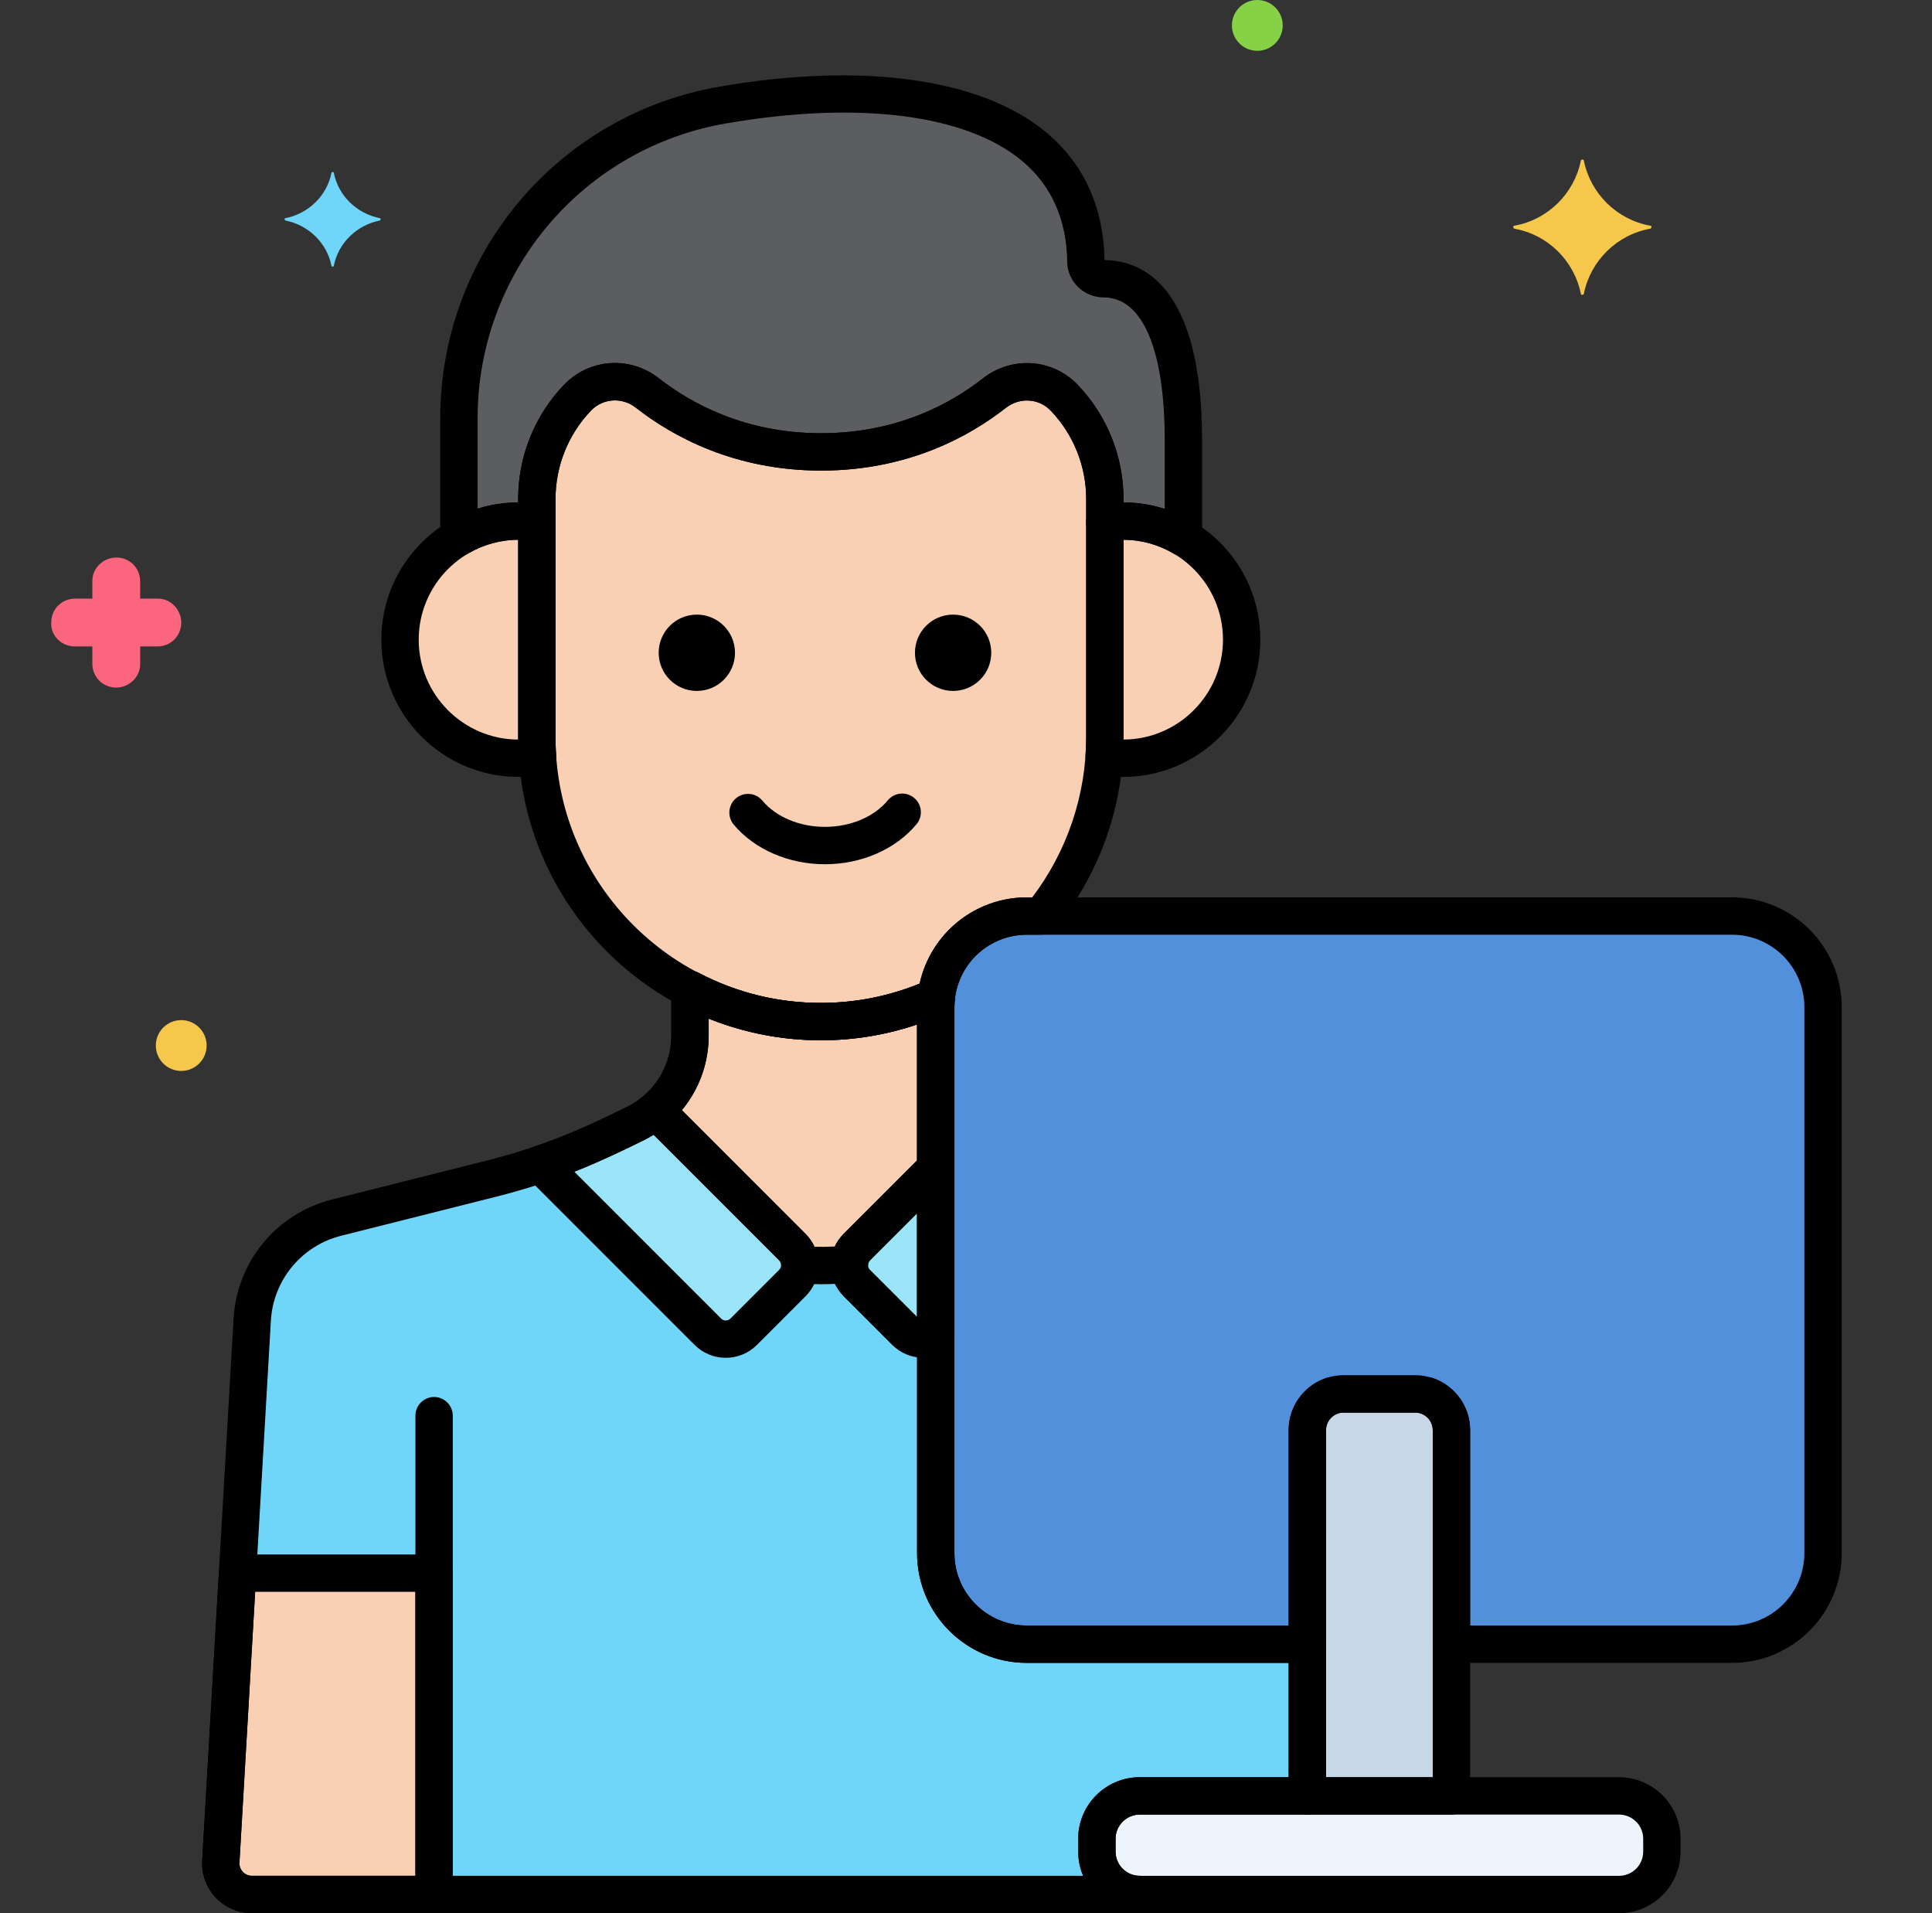 <svg width="101" height="100" viewBox="0 0 101 100" fill="none" xmlns="http://www.w3.org/2000/svg">
<rect x="0" y="0" width="101" height="100" fill="#333333" stroke="none"/>
<path d="M57.343 96.784V96.109C57.343 95.515 57.579 94.945 57.999 94.525C58.419 94.105 58.988 93.869 59.582 93.869H68.344V85.94H53.676C51.059 85.94 48.918 83.799 48.918 81.182V52.638C48.918 52.456 48.931 52.277 48.951 52.101C47.052 52.956 44.994 53.398 42.911 53.397C40.529 53.398 38.181 52.82 36.071 51.712V54.129C36.071 56.082 34.962 57.866 33.21 58.729C30.844 59.897 28.777 60.829 25.643 61.618L17.605 63.641C16.393 63.946 15.311 64.63 14.516 65.593C13.72 66.557 13.254 67.749 13.185 68.996L11.543 97.303C11.531 97.524 11.564 97.746 11.64 97.954C11.716 98.162 11.834 98.352 11.986 98.513C12.138 98.674 12.322 98.802 12.525 98.89C12.729 98.977 12.948 99.023 13.169 99.023H59.582C59.288 99.023 58.997 98.965 58.725 98.853C58.453 98.74 58.206 98.575 57.998 98.367C57.791 98.159 57.626 97.912 57.513 97.641C57.401 97.369 57.343 97.078 57.343 96.784Z" fill="#70D6F9"/>
<path d="M53.676 47.881H54.436C56.51 45.327 57.759 42.078 57.759 38.551V26.09C57.759 24.117 56.999 22.22 55.638 20.793C54.667 19.774 53.089 19.681 51.982 20.549C50.232 21.923 47.205 23.62 42.928 23.62C38.642 23.62 35.598 21.915 33.841 20.539C32.735 19.674 31.16 19.771 30.191 20.787L30.186 20.792C28.824 22.22 28.065 24.117 28.065 26.09V38.551C28.065 46.717 34.746 53.398 42.912 53.398C45.06 53.398 47.103 52.932 48.951 52.102C49.22 49.736 51.24 47.881 53.676 47.881Z" fill="#F9D0B4"/>
<path d="M58.712 27.235C58.387 27.235 58.069 27.263 57.759 27.311V38.551C57.759 38.886 57.743 39.217 57.721 39.547C58.044 39.598 58.374 39.633 58.712 39.633C62.135 39.633 64.91 36.857 64.91 33.434C64.91 30.011 62.135 27.235 58.712 27.235ZM28.064 38.551V27.311C27.749 27.262 27.43 27.236 27.111 27.235C23.688 27.235 20.913 30.011 20.913 33.434C20.913 36.858 23.688 39.633 27.111 39.633C27.449 39.633 27.778 39.599 28.102 39.547C28.078 39.215 28.066 38.883 28.064 38.551Z" fill="#F9D0B4"/>
<path d="M57.703 14.571C57.206 14.571 56.775 14.187 56.768 13.69C56.654 5.417 47.207 3.863 37.798 5.488C29.821 6.865 23.991 13.782 23.991 21.877V28.085C24.937 27.529 26.014 27.236 27.111 27.236C27.436 27.236 27.753 27.263 28.064 27.311V26.091C28.064 24.118 28.824 22.221 30.185 20.793L30.19 20.788C31.16 19.771 32.735 19.674 33.84 20.54C35.597 21.915 38.641 23.621 42.928 23.621C47.204 23.621 50.232 21.923 51.982 20.55C53.089 19.681 54.667 19.775 55.638 20.793C56.999 22.221 57.759 24.118 57.759 26.091V27.312C58.074 27.262 58.392 27.237 58.712 27.236C59.864 27.236 60.94 27.557 61.865 28.105V23.009C61.865 15.6 59.189 14.571 57.703 14.571Z" fill="#5B5D60"/>
<path d="M37.006 69.608C37.129 69.731 37.275 69.829 37.436 69.895C37.596 69.962 37.768 69.996 37.942 69.996C38.116 69.996 38.288 69.962 38.448 69.895C38.609 69.829 38.755 69.731 38.877 69.608L41.426 67.06C41.549 66.937 41.646 66.791 41.713 66.63C41.779 66.47 41.813 66.298 41.813 66.124C41.813 65.951 41.779 65.778 41.713 65.618C41.646 65.457 41.549 65.311 41.426 65.189L34.268 58.031C33.946 58.306 33.59 58.541 33.21 58.73C31.565 59.541 30.065 60.238 28.251 60.853L37.006 69.608ZM47.336 69.608C47.54 69.812 47.806 69.942 48.091 69.981C48.377 70.019 48.667 69.963 48.918 69.821V61.059L44.788 65.189C44.665 65.312 44.567 65.458 44.501 65.618C44.434 65.779 44.4 65.951 44.4 66.125C44.4 66.298 44.434 66.47 44.501 66.631C44.567 66.791 44.665 66.937 44.788 67.06L47.336 69.608Z" fill="#9BE5F9"/>
<path d="M22.693 82.227H12.418L11.543 97.304C11.531 97.525 11.564 97.746 11.64 97.954C11.716 98.162 11.834 98.353 11.986 98.514C12.139 98.675 12.322 98.803 12.525 98.891C12.729 98.978 12.948 99.023 13.17 99.023H22.693V82.227ZM44.788 65.189L48.918 61.058V52.638C48.918 52.456 48.931 52.278 48.951 52.102C47.052 52.957 44.994 53.399 42.911 53.398C40.529 53.398 38.181 52.82 36.071 51.713V54.129C36.071 55.652 35.395 57.069 34.268 58.031L41.426 65.189C41.68 65.443 41.807 65.773 41.812 66.106C42.176 66.132 42.542 66.148 42.911 66.148C43.415 66.148 43.913 66.122 44.405 66.075C44.417 65.753 44.542 65.434 44.788 65.189Z" fill="#F9D0B4"/>
<path d="M84.639 99.023H59.582C58.988 99.023 58.419 98.787 57.999 98.368C57.579 97.948 57.343 97.378 57.343 96.784V96.109C57.343 95.515 57.579 94.945 57.999 94.525C58.419 94.105 58.988 93.869 59.582 93.869H84.639C85.233 93.869 85.803 94.105 86.223 94.525C86.643 94.945 86.879 95.515 86.879 96.109V96.784C86.879 97.378 86.643 97.948 86.223 98.368C85.803 98.787 85.233 99.023 84.639 99.023Z" fill="#EDF4FC"/>
<path d="M90.546 47.881H53.676C51.059 47.881 48.918 50.022 48.918 52.638V81.183C48.918 83.8 51.059 85.941 53.676 85.941H68.344V74.753C68.344 74.25 68.544 73.768 68.899 73.413C69.255 73.057 69.737 72.858 70.24 72.857H73.981C74.23 72.857 74.477 72.906 74.707 73.002C74.937 73.097 75.146 73.237 75.322 73.413C75.498 73.589 75.637 73.798 75.733 74.028C75.828 74.258 75.877 74.504 75.877 74.753V85.941H90.546C93.162 85.941 95.303 83.8 95.303 81.183V52.638C95.303 50.022 93.163 47.881 90.546 47.881Z" fill="#5290DB"/>
<path d="M75.877 93.87V74.753C75.877 74.25 75.677 73.768 75.322 73.412C74.967 73.057 74.484 72.857 73.982 72.857H70.24C69.991 72.857 69.745 72.906 69.515 73.001C69.285 73.097 69.076 73.236 68.9 73.412C68.724 73.588 68.584 73.797 68.489 74.027C68.394 74.257 68.345 74.504 68.345 74.753V93.87H75.877Z" fill="#C7D7E5"/>
<path d="M59.582 100H13.17C12.815 99.999 12.465 99.927 12.14 99.787C11.814 99.646 11.521 99.442 11.277 99.185C11.034 98.927 10.846 98.623 10.724 98.29C10.602 97.957 10.549 97.603 10.569 97.25L12.21 68.941C12.377 65.94 14.45 63.429 17.367 62.694L25.405 60.671C28.541 59.882 30.6 58.928 32.779 57.854C33.476 57.514 34.063 56.983 34.473 56.325C34.882 55.666 35.098 54.905 35.095 54.129V51.713C35.095 51.545 35.138 51.38 35.221 51.233C35.303 51.087 35.422 50.964 35.566 50.877C35.71 50.79 35.874 50.742 36.041 50.737C36.209 50.731 36.376 50.77 36.525 50.848C38.519 51.892 40.668 52.421 42.912 52.421C44.867 52.421 46.765 52.014 48.551 51.211C48.708 51.14 48.881 51.112 49.053 51.13C49.225 51.148 49.388 51.211 49.528 51.312C49.667 51.414 49.777 51.551 49.846 51.709C49.915 51.867 49.941 52.04 49.922 52.212C49.905 52.353 49.896 52.495 49.895 52.638V81.182C49.895 83.267 51.592 84.963 53.676 84.963H68.345C68.604 84.963 68.853 85.066 69.036 85.249C69.219 85.432 69.322 85.681 69.322 85.94V93.869C69.322 94.128 69.219 94.376 69.036 94.56C68.853 94.743 68.604 94.846 68.345 94.846H59.583C59.248 94.846 58.927 94.979 58.69 95.216C58.453 95.453 58.32 95.773 58.32 96.108V96.784C58.32 97.118 58.453 97.439 58.69 97.676C58.927 97.913 59.248 98.046 59.583 98.046C59.842 98.046 60.09 98.15 60.273 98.333C60.456 98.516 60.559 98.764 60.559 99.023C60.559 99.282 60.456 99.531 60.273 99.714C60.09 99.897 59.841 100 59.582 100ZM37.048 53.237V54.13C37.048 56.472 35.743 58.57 33.642 59.606C31.361 60.73 29.203 61.729 25.881 62.565L17.843 64.589C16.832 64.84 15.928 65.409 15.265 66.213C14.602 67.016 14.214 68.011 14.16 69.052L12.518 97.361C12.508 97.539 12.571 97.711 12.696 97.843C12.82 97.974 12.989 98.046 13.17 98.046H56.624C56.454 97.647 56.366 97.218 56.366 96.784V96.108C56.366 94.335 57.809 92.893 59.582 92.893H67.368V86.916H53.676C50.514 86.916 47.942 84.344 47.942 81.182V53.547C46.322 54.097 44.623 54.376 42.912 54.374C40.903 54.372 38.912 53.986 37.048 53.237Z" fill="black"/>
<path d="M22.693 99.637C22.434 99.637 22.185 99.534 22.002 99.351C21.819 99.168 21.716 98.919 21.716 98.66V73.995C21.716 73.736 21.819 73.488 22.002 73.305C22.185 73.122 22.434 73.019 22.693 73.019C22.952 73.019 23.2 73.122 23.383 73.305C23.566 73.488 23.669 73.736 23.669 73.995V98.66C23.669 98.919 23.566 99.168 23.383 99.351C23.2 99.534 22.952 99.637 22.693 99.637ZM43.127 45.173C41.228 45.173 39.444 44.398 38.356 43.1C38.19 42.901 38.109 42.645 38.132 42.387C38.155 42.129 38.279 41.89 38.477 41.724C38.676 41.557 38.932 41.477 39.191 41.499C39.449 41.522 39.687 41.646 39.853 41.845C40.575 42.706 41.799 43.219 43.127 43.219C44.456 43.219 45.68 42.706 46.402 41.845C46.483 41.743 46.584 41.659 46.698 41.597C46.812 41.535 46.938 41.496 47.068 41.483C47.197 41.47 47.328 41.483 47.452 41.522C47.576 41.56 47.692 41.623 47.791 41.707C47.891 41.79 47.973 41.893 48.033 42.009C48.092 42.124 48.128 42.251 48.138 42.38C48.148 42.51 48.132 42.641 48.091 42.764C48.05 42.888 47.984 43.001 47.898 43.099C46.81 44.398 45.027 45.173 43.127 45.173Z" fill="black"/>
<path d="M49.825 36.114C50.927 36.114 51.821 35.221 51.821 34.12C51.821 33.018 50.927 32.125 49.825 32.125C48.724 32.125 47.831 33.018 47.831 34.12C47.831 35.221 48.724 36.114 49.825 36.114Z" fill="black"/>
<path d="M36.429 36.114C37.531 36.114 38.424 35.221 38.424 34.12C38.424 33.018 37.531 32.125 36.429 32.125C35.327 32.125 34.434 33.018 34.434 34.12C34.434 35.221 35.327 36.114 36.429 36.114Z" fill="black"/>
<path d="M19.87 11.406C18.659 11.172 17.682 10.234 17.448 9.023C17.448 8.984 17.331 8.984 17.331 9.023C17.096 10.234 16.12 11.172 14.909 11.406C14.87 11.406 14.87 11.484 14.909 11.523C16.12 11.758 17.096 12.695 17.331 13.906C17.331 13.945 17.448 13.945 17.448 13.906C17.682 12.695 18.659 11.758 19.87 11.523C19.909 11.484 19.909 11.406 19.87 11.406Z" fill="#70D6F9"/>
<path d="M3.929 33.789H4.828V34.688C4.828 35.391 5.374 35.938 6.078 35.938C6.742 35.938 7.328 35.391 7.328 34.727V33.789H8.226C8.929 33.789 9.476 33.242 9.476 32.539C9.476 31.875 8.929 31.289 8.265 31.289H7.328V30.391C7.328 29.688 6.781 29.141 6.078 29.141C5.413 29.141 4.828 29.688 4.828 30.352V31.289H3.929C3.226 31.289 2.679 31.836 2.679 32.539C2.64 33.203 3.187 33.789 3.929 33.789C3.89 33.789 3.89 33.789 3.929 33.789Z" fill="#FC657E"/>
<path d="M9.474 55.977C10.207 55.977 10.802 55.382 10.802 54.648C10.802 53.915 10.207 53.32 9.474 53.32C8.741 53.32 8.146 53.915 8.146 54.648C8.146 55.382 8.741 55.977 9.474 55.977Z" fill="#F5C84C"/>
<path d="M65.729 2.656C66.463 2.656 67.057 2.062 67.057 1.328C67.057 0.595 66.463 0 65.729 0C64.996 0 64.401 0.595 64.401 1.328C64.401 2.062 64.996 2.656 65.729 2.656Z" fill="#87D147"/>
<path d="M79.167 11.797C80.924 11.484 82.292 10.117 82.643 8.398C82.643 8.32 82.799 8.32 82.799 8.398C83.151 10.117 84.518 11.484 86.276 11.797C86.354 11.797 86.354 11.914 86.276 11.953C84.518 12.266 83.151 13.633 82.799 15.352C82.799 15.43 82.643 15.43 82.643 15.352C82.292 13.633 80.924 12.266 79.167 11.953C79.088 11.914 79.088 11.797 79.167 11.797Z" fill="#F5C84C"/>
<path d="M42.911 54.375C34.187 54.375 27.088 47.276 27.088 38.551V26.09C27.084 23.866 27.941 21.726 29.479 20.119C30.798 18.735 32.93 18.587 34.442 19.77C36.117 21.081 38.949 22.644 42.928 22.644C46.898 22.644 49.715 21.087 51.379 19.781C52.893 18.593 55.028 18.738 56.344 20.118C57.882 21.726 58.739 23.865 58.735 26.09V38.551C58.735 42.152 57.478 45.684 55.195 48.496C55.103 48.609 54.987 48.7 54.856 48.762C54.725 48.825 54.582 48.857 54.437 48.857H53.676C52.747 48.857 51.851 49.199 51.158 49.818C50.466 50.437 50.025 51.289 49.921 52.212C49.902 52.38 49.84 52.541 49.74 52.677C49.64 52.814 49.506 52.923 49.351 52.992C47.328 53.906 45.132 54.377 42.911 54.375ZM32.144 20.928C31.686 20.928 31.234 21.108 30.897 21.461C29.704 22.706 29.039 24.365 29.041 26.09V38.551C29.041 46.199 35.263 52.422 42.912 52.422C44.694 52.422 46.428 52.083 48.076 51.414C48.355 50.136 49.062 48.992 50.081 48.172C51.099 47.351 52.368 46.904 53.676 46.904H53.962C55.784 44.502 56.782 41.553 56.782 38.551V26.09C56.785 24.368 56.122 22.711 54.931 21.466C54.312 20.818 53.303 20.753 52.584 21.318C50.679 22.814 47.456 24.597 42.928 24.597C38.393 24.597 35.156 22.809 33.238 21.309C32.927 21.063 32.541 20.928 32.144 20.928Z" fill="black"/>
<path d="M58.712 40.609C58.353 40.609 57.979 40.577 57.566 40.511C57.326 40.472 57.108 40.345 56.957 40.154C56.806 39.964 56.731 39.724 56.747 39.481C56.771 39.123 56.782 38.828 56.782 38.551V27.311C56.782 27.078 56.865 26.853 57.017 26.676C57.169 26.499 57.379 26.382 57.609 26.346C57.974 26.289 58.342 26.26 58.712 26.259C62.668 26.259 65.887 29.478 65.887 33.434C65.887 37.391 62.668 40.609 58.712 40.609ZM58.735 28.212V38.551L58.735 38.656C61.604 38.644 63.934 36.306 63.934 33.434C63.934 30.562 61.604 28.225 58.735 28.212ZM27.111 40.609C23.155 40.609 19.936 37.391 19.936 33.434C19.936 29.478 23.155 26.259 27.111 26.259C27.471 26.259 27.842 26.288 28.214 26.346C28.444 26.381 28.654 26.498 28.806 26.675C28.957 26.852 29.041 27.078 29.041 27.311V38.551C29.041 38.828 29.052 39.123 29.076 39.48C29.092 39.723 29.018 39.963 28.866 40.154C28.715 40.344 28.498 40.471 28.258 40.51C27.879 40.574 27.496 40.607 27.111 40.609ZM27.088 28.212C24.219 28.225 21.889 30.563 21.889 33.434C21.889 36.306 24.219 38.644 27.088 38.657L27.088 38.551V28.212Z" fill="black"/>
<path d="M61.865 29.081C61.692 29.081 61.52 29.035 61.367 28.944C60.563 28.466 59.646 28.213 58.712 28.212C58.452 28.212 58.182 28.233 57.909 28.276C57.77 28.298 57.627 28.289 57.492 28.25C57.356 28.212 57.23 28.145 57.123 28.053C57.016 27.961 56.93 27.847 56.871 27.719C56.812 27.591 56.782 27.452 56.782 27.311V26.09C56.785 24.368 56.122 22.711 54.931 21.466C54.312 20.818 53.303 20.753 52.585 21.318C50.679 22.814 47.456 24.597 42.928 24.597C38.393 24.597 35.156 22.809 33.239 21.309C32.522 20.748 31.515 20.813 30.897 21.461C29.704 22.707 29.039 24.366 29.041 26.091V27.311C29.041 27.452 29.011 27.591 28.952 27.72C28.893 27.848 28.807 27.961 28.7 28.053C28.593 28.145 28.467 28.212 28.332 28.25C28.196 28.289 28.054 28.298 27.915 28.276C27.641 28.234 27.371 28.212 27.112 28.212C26.193 28.212 25.285 28.459 24.484 28.927C24.336 29.014 24.167 29.06 23.995 29.06C23.824 29.061 23.655 29.016 23.506 28.931C23.357 28.845 23.233 28.722 23.147 28.573C23.06 28.425 23.015 28.256 23.015 28.084V21.877C23.008 17.724 24.473 13.703 27.148 10.526C29.824 7.35 33.538 5.224 37.632 4.525C45.092 3.237 51.3 4.102 54.667 6.898C56.651 8.545 57.685 10.798 57.743 13.594C59.667 13.611 62.841 14.874 62.841 23.007V28.104C62.841 28.232 62.816 28.359 62.767 28.478C62.718 28.596 62.646 28.704 62.555 28.794C62.465 28.885 62.357 28.957 62.238 29.006C62.12 29.055 61.993 29.081 61.865 29.081ZM58.735 26.259C59.467 26.261 60.194 26.378 60.888 26.601V23.008C60.888 18.267 59.727 15.547 57.703 15.547C56.663 15.547 55.806 14.72 55.792 13.704C55.761 11.466 54.963 9.682 53.42 8.401C50.493 5.97 44.859 5.259 37.965 6.45C34.325 7.071 31.022 8.961 28.643 11.785C26.264 14.609 24.962 18.184 24.968 21.877V26.59C25.654 26.373 26.368 26.262 27.088 26.259V26.091C27.084 23.866 27.941 21.726 29.479 20.119C30.798 18.735 32.93 18.587 34.442 19.77C36.117 21.081 38.949 22.644 42.928 22.644C46.898 22.644 49.715 21.087 51.379 19.781C52.893 18.593 55.028 18.738 56.344 20.118C57.882 21.726 58.739 23.866 58.735 26.09V26.259ZM37.942 70.971C37.64 70.972 37.341 70.913 37.062 70.797C36.783 70.682 36.529 70.513 36.316 70.299L27.561 61.544C27.443 61.426 27.358 61.281 27.312 61.121C27.267 60.962 27.263 60.793 27.3 60.631C27.338 60.47 27.416 60.32 27.528 60.197C27.639 60.074 27.78 59.982 27.938 59.928C29.627 59.355 31.042 58.71 32.778 57.854C33.079 57.706 33.367 57.515 33.634 57.288C33.821 57.128 34.061 57.045 34.306 57.055C34.552 57.065 34.784 57.166 34.958 57.34L42.116 64.498C42.547 64.93 42.788 65.515 42.788 66.124C42.788 66.734 42.547 67.319 42.116 67.75L39.568 70.299C39.354 70.512 39.101 70.682 38.822 70.797C38.543 70.912 38.244 70.972 37.942 70.971ZM37.697 68.918C37.762 68.983 37.85 69.019 37.942 69.019C38.034 69.019 38.122 68.983 38.187 68.918L40.735 66.37C40.8 66.305 40.837 66.216 40.837 66.125C40.837 66.033 40.8 65.945 40.735 65.88L34.168 59.312C33.997 59.419 33.821 59.518 33.642 59.606C32.346 60.245 31.218 60.773 30.023 61.244L37.697 68.918ZM48.269 70.967C47.967 70.968 47.669 70.909 47.391 70.794C47.112 70.68 46.859 70.511 46.646 70.299L44.097 67.75C43.667 67.319 43.425 66.734 43.425 66.124C43.425 65.515 43.667 64.93 44.097 64.498L48.228 60.368C48.365 60.231 48.539 60.138 48.728 60.1C48.918 60.062 49.114 60.081 49.293 60.155C49.471 60.229 49.624 60.355 49.731 60.516C49.838 60.676 49.895 60.865 49.895 61.059V69.821C49.895 70.173 49.705 70.498 49.398 70.671C49.053 70.865 48.664 70.967 48.269 70.967ZM47.942 63.416L45.478 65.879C45.413 65.944 45.377 66.032 45.377 66.124C45.377 66.216 45.413 66.304 45.478 66.369L47.942 68.832V63.416ZM22.693 100H13.17C12.815 99.999 12.465 99.927 12.14 99.787C11.814 99.646 11.521 99.442 11.277 99.185C11.034 98.927 10.846 98.623 10.724 98.29C10.602 97.957 10.549 97.603 10.569 97.25L11.443 82.17C11.458 81.921 11.567 81.687 11.748 81.516C11.929 81.345 12.169 81.25 12.418 81.25H22.693C22.952 81.25 23.2 81.353 23.383 81.536C23.566 81.719 23.669 81.968 23.669 82.227V99.023C23.669 99.282 23.566 99.531 23.383 99.714C23.2 99.897 22.952 100 22.693 100ZM13.339 83.203L12.518 97.361C12.508 97.539 12.571 97.711 12.696 97.843C12.82 97.974 12.989 98.046 13.17 98.046H21.716V83.203H13.339V83.203Z" fill="black"/>
<path d="M42.911 67.125C42.555 67.125 42.173 67.111 41.744 67.081C41.499 67.063 41.27 66.955 41.102 66.777C40.934 66.599 40.839 66.364 40.835 66.119C40.835 66.075 40.827 66.031 40.809 65.989C40.792 65.948 40.767 65.911 40.736 65.879L33.578 58.721C33.482 58.626 33.408 58.512 33.358 58.386C33.309 58.261 33.287 58.127 33.292 57.992C33.297 57.857 33.331 57.725 33.39 57.604C33.449 57.483 33.532 57.375 33.635 57.288C34.092 56.898 34.46 56.414 34.712 55.869C34.964 55.324 35.095 54.73 35.095 54.13V51.713C35.095 51.545 35.138 51.38 35.221 51.234C35.303 51.087 35.422 50.965 35.566 50.878C35.71 50.791 35.874 50.742 36.041 50.737C36.209 50.732 36.376 50.77 36.525 50.848C38.519 51.892 40.668 52.422 42.912 52.422C44.867 52.422 46.765 52.014 48.551 51.211C48.708 51.14 48.881 51.112 49.053 51.13C49.225 51.148 49.388 51.211 49.528 51.313C49.667 51.414 49.777 51.551 49.846 51.709C49.915 51.867 49.941 52.041 49.922 52.212C49.905 52.354 49.896 52.496 49.895 52.638V61.059C49.895 61.187 49.87 61.314 49.821 61.432C49.772 61.551 49.7 61.658 49.61 61.749L45.479 65.88C45.418 65.942 45.384 66.025 45.382 66.112C45.373 66.348 45.279 66.573 45.117 66.745C44.954 66.917 44.735 67.025 44.5 67.047C43.972 67.098 43.442 67.124 42.911 67.125ZM42.582 65.167C42.95 65.177 43.284 65.171 43.64 65.152C43.753 64.909 43.907 64.688 44.097 64.498L47.942 60.654V53.547C46.322 54.097 44.622 54.376 42.911 54.374C40.902 54.372 38.912 53.986 37.048 53.237V54.129C37.048 55.563 36.545 56.936 35.642 58.023L42.116 64.498C42.31 64.692 42.468 64.918 42.582 65.167ZM84.639 100H59.582C57.809 100 56.366 98.557 56.366 96.784V96.109C56.366 94.335 57.809 92.893 59.582 92.893H84.639C86.413 92.893 87.855 94.335 87.855 96.109V96.784C87.855 98.557 86.413 100 84.639 100ZM59.582 94.846C59.247 94.846 58.926 94.98 58.69 95.216C58.453 95.453 58.32 95.774 58.319 96.109V96.784C58.32 97.119 58.453 97.44 58.69 97.677C58.926 97.913 59.247 98.047 59.582 98.047H84.639C84.974 98.047 85.295 97.913 85.532 97.677C85.769 97.44 85.902 97.119 85.902 96.784V96.109C85.902 95.774 85.769 95.453 85.532 95.216C85.295 94.98 84.974 94.846 84.639 94.846H59.582Z" fill="black"/>
<path d="M90.546 86.917H75.877C75.618 86.917 75.37 86.814 75.187 86.631C75.004 86.448 74.901 86.199 74.901 85.94V74.753C74.9 74.509 74.803 74.275 74.631 74.103C74.459 73.931 74.225 73.834 73.982 73.834H70.24C69.996 73.834 69.763 73.931 69.59 74.103C69.418 74.275 69.321 74.509 69.321 74.753V85.94C69.321 86.199 69.218 86.448 69.035 86.631C68.852 86.814 68.603 86.917 68.344 86.917H53.676C50.514 86.917 47.942 84.344 47.942 81.183V52.638C47.942 49.477 50.514 46.904 53.676 46.904H90.546C93.708 46.904 96.28 49.477 96.28 52.638V81.183C96.28 84.344 93.708 86.917 90.546 86.917ZM76.854 84.964H90.546C92.631 84.964 94.327 83.268 94.327 81.183V52.638C94.327 50.553 92.631 48.857 90.546 48.857H53.676C51.591 48.857 49.895 50.553 49.895 52.638V81.183C49.895 83.268 51.591 84.964 53.676 84.964H67.368V74.753C67.368 73.169 68.656 71.88 70.24 71.88H73.982C75.565 71.88 76.854 73.169 76.854 74.753V84.964Z" fill="black"/>
<g clip-path="url(#clip0_4192_20866)">
<path d="M75.877 94.846H68.345C68.086 94.846 67.837 94.743 67.654 94.56C67.471 94.377 67.368 94.129 67.368 93.87V74.753C67.368 73.169 68.656 71.88 70.24 71.88H73.982C75.566 71.88 76.854 73.169 76.854 74.753V93.87C76.854 94.129 76.751 94.377 76.568 94.56C76.384 94.743 76.136 94.846 75.877 94.846ZM69.321 92.893H74.9V74.753C74.9 74.509 74.803 74.275 74.631 74.103C74.459 73.931 74.225 73.834 73.981 73.834H70.24C69.996 73.834 69.762 73.931 69.59 74.103C69.418 74.275 69.321 74.509 69.32 74.753L69.321 92.893ZM94.302 41.879H72.771C70.737 41.879 69.083 40.225 69.083 38.191V24.864C69.083 22.83 70.738 21.176 72.771 21.176H94.302C96.335 21.176 97.989 22.831 97.989 24.864V38.191C97.99 40.225 96.335 41.879 94.302 41.879ZM72.771 23.129C72.311 23.129 71.87 23.312 71.545 23.637C71.22 23.963 71.037 24.404 71.036 24.863V38.191C71.037 38.651 71.22 39.092 71.545 39.417C71.87 39.742 72.311 39.925 72.771 39.926H94.302C94.761 39.925 95.202 39.742 95.528 39.417C95.853 39.092 96.035 38.651 96.036 38.191V24.864C96.035 24.404 95.853 23.963 95.528 23.638C95.202 23.313 94.761 23.13 94.302 23.129L72.771 23.129Z" fill="black"/>
</g>
<defs>
<clipPath id="clip0_4192_20866">
<rect width="10" height="23" fill="white" transform="translate(67.333 72)"/>
</clipPath>
</defs>
</svg>
